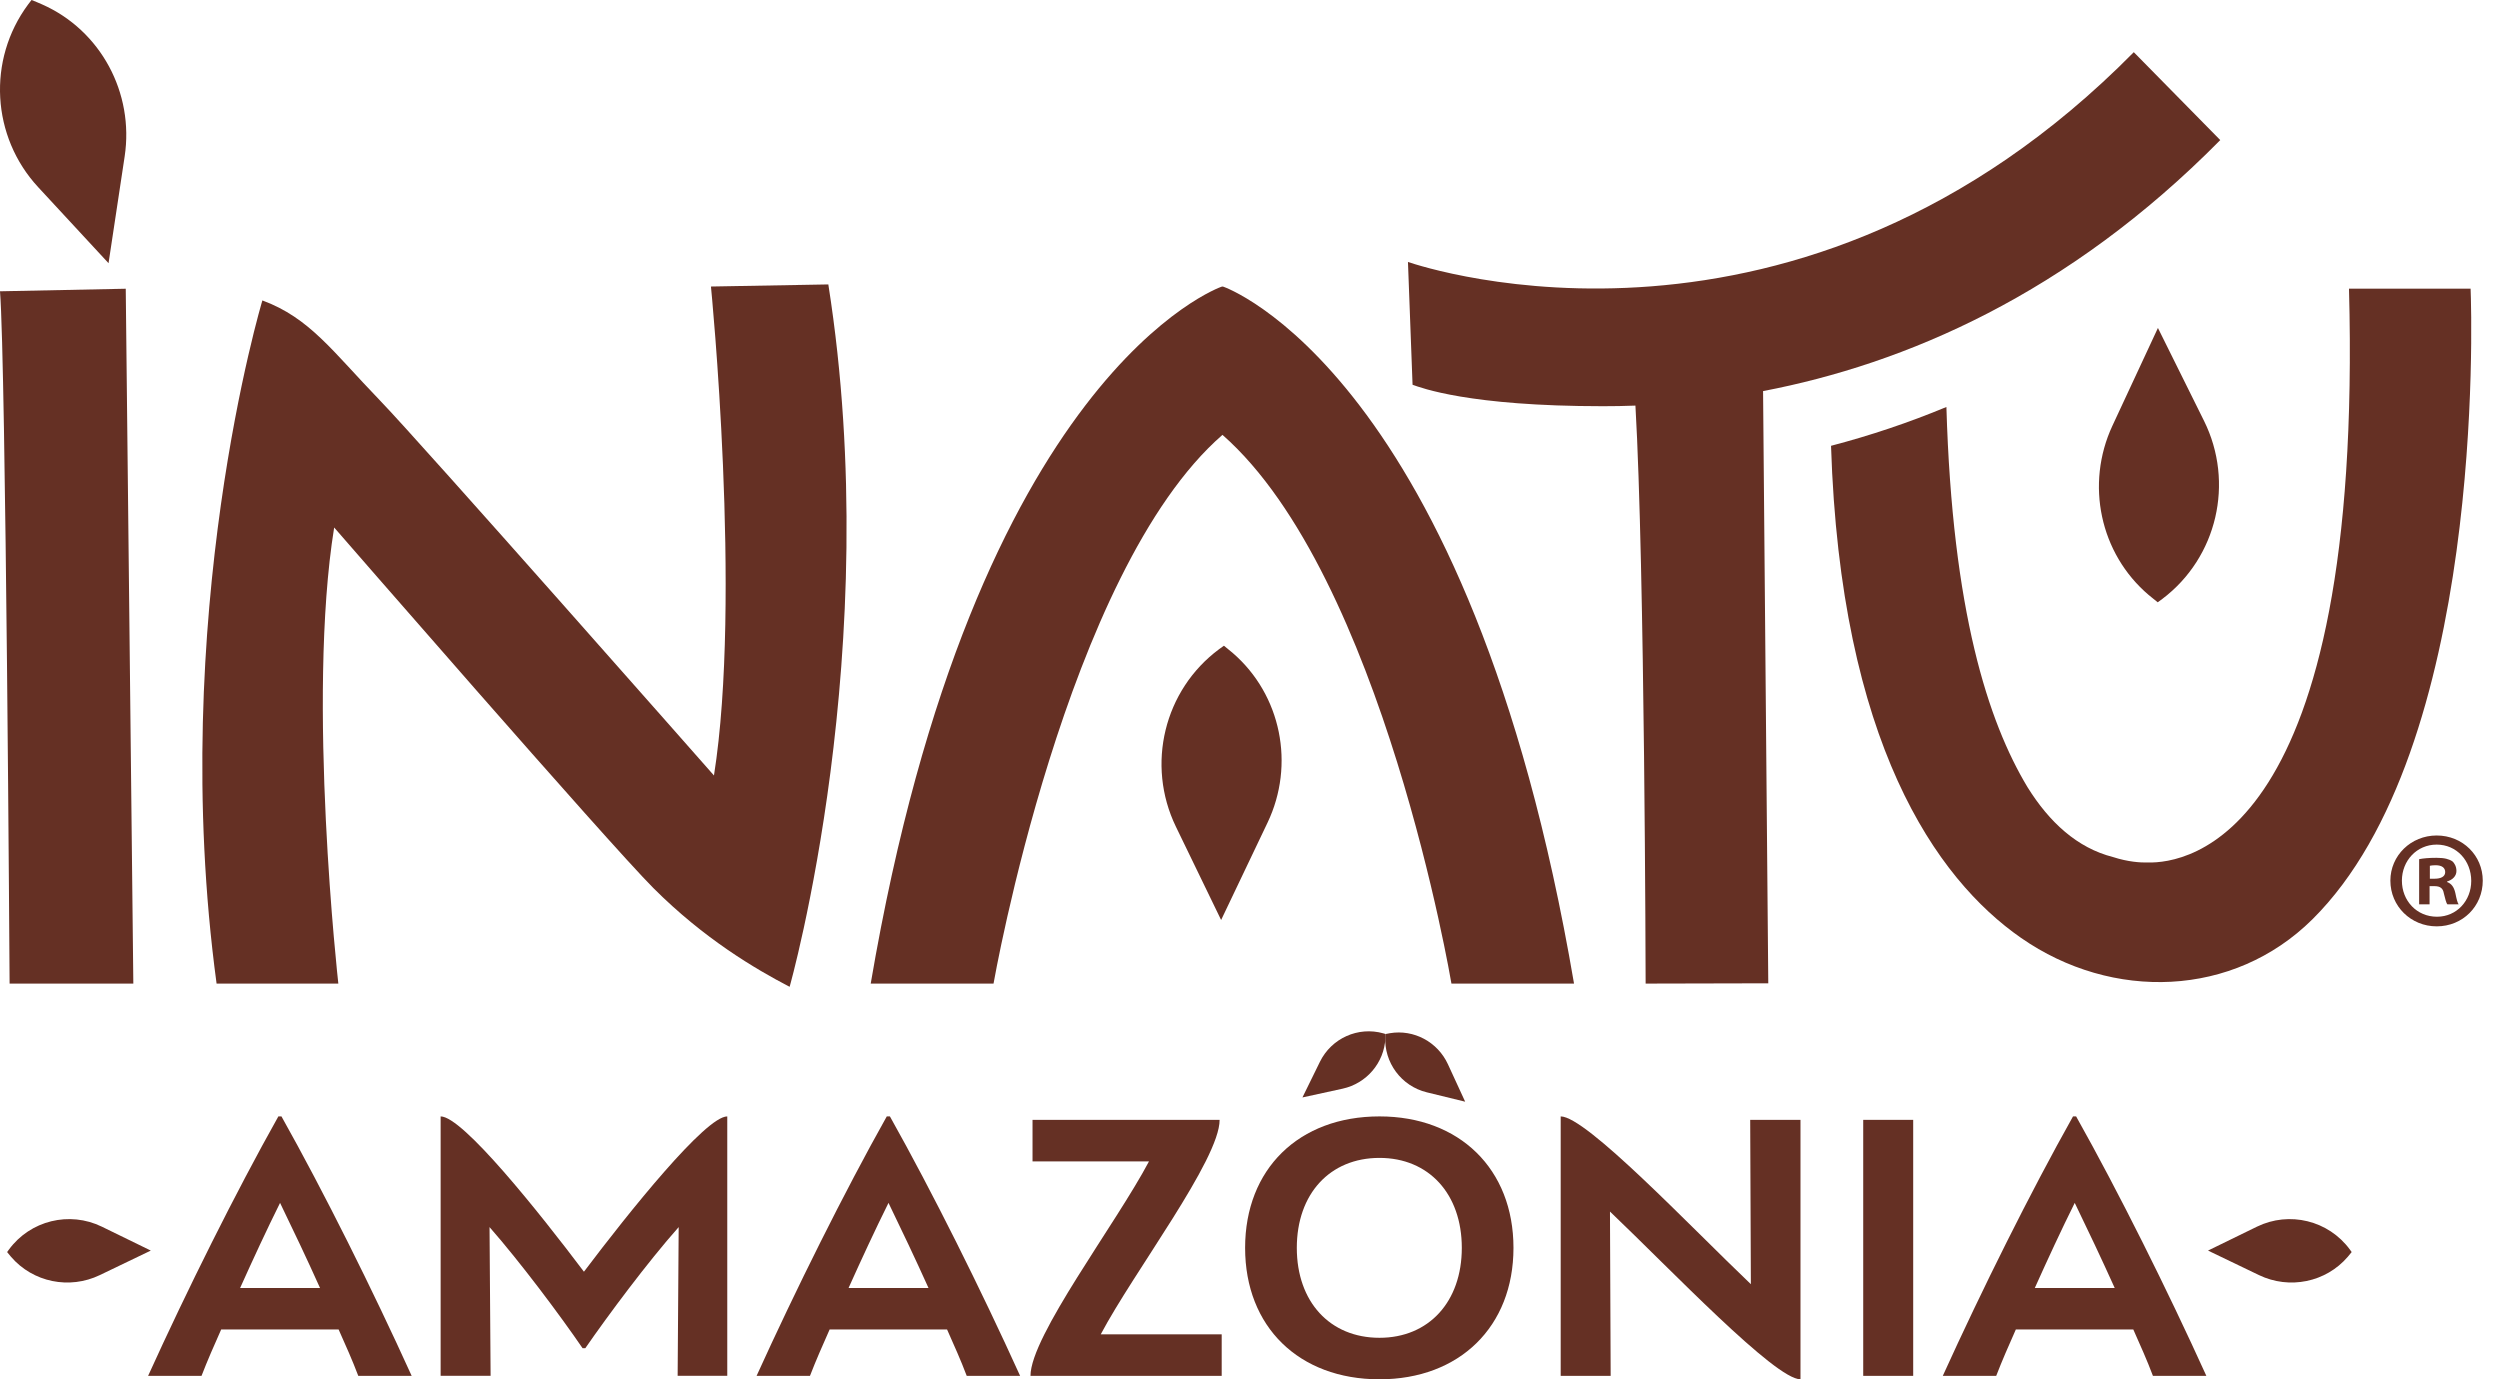 <svg width="87" height="48" viewBox="0 0 87 48" fill="none" xmlns="http://www.w3.org/2000/svg">
<path d="M84.807 31.902C84.101 31.902 83.586 31.346 83.586 30.646C83.586 29.956 84.101 29.392 84.797 29.392C85.493 29.392 85.999 29.956 85.999 30.656C85.999 31.346 85.493 31.902 84.807 31.902ZM84.797 29.075C83.9 29.075 83.185 29.775 83.185 30.646C83.185 31.537 83.9 32.237 84.797 32.237C85.703 32.237 86.4 31.537 86.4 30.646C86.4 29.775 85.703 29.075 84.797 29.075Z" fill="#653024"/>
<path d="M84.73 30.579H84.559V30.129C84.597 30.12 84.664 30.11 84.759 30.11C84.988 30.11 85.093 30.206 85.093 30.349C85.093 30.512 84.931 30.579 84.73 30.579ZM85.16 30.695V30.675C85.351 30.618 85.484 30.484 85.484 30.311C85.484 30.158 85.417 30.033 85.332 29.966C85.217 29.899 85.083 29.852 84.788 29.852C84.53 29.852 84.33 29.87 84.186 29.899V31.47H84.549V30.838H84.721C84.921 30.838 85.017 30.915 85.045 31.087C85.093 31.269 85.121 31.413 85.169 31.47H85.56C85.522 31.413 85.494 31.317 85.446 31.078C85.398 30.867 85.312 30.752 85.16 30.695Z" fill="#653024"/>
<path d="M42.593 22.471C42.593 22.471 42.532 22.512 42.429 22.588C40.508 24.011 39.877 26.612 40.921 28.768L42.495 32.016L44.111 28.627C45.073 26.61 44.588 24.186 42.902 22.726C42.804 22.641 42.701 22.556 42.593 22.471Z" fill="#653024"/>
<path d="M73.511 14.818C72.569 16.844 73.076 19.263 74.776 20.707C74.876 20.791 74.979 20.875 75.088 20.96C75.088 20.96 75.148 20.918 75.251 20.841C77.159 19.4 77.764 16.792 76.7 14.646L75.096 11.413L73.511 14.818Z" fill="#653024"/>
<path d="M3.777 9.159L4.338 5.444C4.672 3.233 3.504 1.056 1.467 0.154C1.349 0.101 1.225 0.05 1.097 0C1.097 0 1.051 0.057 0.975 0.16C-0.45 2.084 -0.297 4.757 1.328 6.513L3.777 9.159Z" fill="#653024"/>
<path d="M0 10.137C0.205 12.691 0.334 34.229 0.334 34.229H4.64L4.376 10.048L0 10.137Z" fill="#653024"/>
<path d="M24.741 9.971C24.741 9.971 25.82 20.84 24.846 26.987C24.846 26.987 14.646 15.408 13.224 13.937C11.567 12.222 10.784 11.068 9.131 10.455C9.131 10.455 5.814 21.474 7.537 34.229H11.774C11.774 34.229 10.663 24.33 11.629 18.357C11.629 18.357 21.151 29.316 22.738 30.905C24.498 32.666 26.28 33.718 27.479 34.341C27.479 34.341 30.82 22.563 28.826 9.898L24.741 9.971Z" fill="#653024"/>
<path d="M42.576 9.978C42.558 9.969 42.535 9.969 42.508 9.978C42.508 9.978 33.93 12.927 30.301 34.229H34.575C34.575 34.229 37.084 19.881 42.542 15.133C48.122 20.037 50.51 34.229 50.51 34.229H54.776C51.147 12.927 42.576 9.978 42.576 9.978Z" fill="#653024"/>
<path d="M77.265 4.875L74.256 1.816C62.602 13.617 49.568 9.311 48.997 9.116L49.157 13.39C49.45 13.492 51.106 14.136 55.781 14.136C56.15 14.136 56.527 14.13 56.913 14.115C57.239 19.748 57.268 34.229 57.268 34.229L61.536 34.219L61.355 13.61C66.299 12.663 71.961 10.247 77.265 4.875Z" fill="#653024"/>
<path d="M85.977 10.046H81.745C82.256 29.207 76.082 30.048 74.741 30.015C74.49 30.021 74.062 29.996 73.535 29.826C72.284 29.508 71.314 28.61 70.557 27.393C69.184 25.11 67.942 21.271 67.735 14.163C66.431 14.705 65.091 15.155 63.72 15.514C64.048 25.82 67.366 30.578 70.334 32.64C73.507 34.846 77.721 34.716 80.469 31.995C86.462 26.059 86.018 11.091 85.977 10.046Z" fill="#653024"/>
<path d="M0.248 43.572C0.248 43.572 0.27 43.54 0.31 43.486C1.055 42.471 2.417 42.138 3.546 42.689L5.248 43.52L3.472 44.374C2.416 44.881 1.147 44.626 0.382 43.735C0.337 43.683 0.293 43.629 0.248 43.572Z" fill="#653024"/>
<path d="M81.838 43.572C81.838 43.572 81.817 43.54 81.777 43.486C81.032 42.471 79.669 42.138 78.54 42.689L76.839 43.52L78.614 44.374C79.67 44.881 80.94 44.626 81.704 43.735C81.749 43.683 81.794 43.629 81.838 43.572Z" fill="#653024"/>
<path d="M8.356 44.822H11.137C10.682 43.811 10.202 42.8 9.746 41.86C9.279 42.8 8.811 43.811 8.356 44.822ZM11.784 46.266H7.697C7.456 46.808 7.217 47.35 7.013 47.88H5.154C6.521 44.87 8.2 41.5 9.687 38.851H9.795C11.281 41.5 12.96 44.87 14.326 47.88H12.468C12.264 47.338 12.025 46.808 11.784 46.266Z" fill="#653024"/>
<path d="M25.309 38.851V47.879H23.582L23.618 42.703C22.539 43.919 21.16 45.773 20.369 46.917H20.273C19.483 45.761 18.103 43.919 17.036 42.703L17.073 47.879H15.334V38.851C16.101 38.851 18.751 42.174 20.321 44.256C21.892 42.174 24.554 38.851 25.309 38.851Z" fill="#653024"/>
<path d="M29.53 44.822H32.312C31.856 43.811 31.376 42.8 30.92 41.86C30.453 42.8 29.985 43.811 29.53 44.822ZM32.958 46.266H28.871C28.631 46.808 28.391 47.35 28.187 47.88H26.329C27.696 44.87 29.374 41.5 30.86 38.851H30.969C32.455 41.5 34.134 44.87 35.5 47.88H33.642C33.438 47.338 33.198 46.808 32.958 46.266Z" fill="#653024"/>
<path d="M42.515 46.435V47.88H35.861C35.861 46.496 38.834 42.595 39.985 40.416H35.932V38.971H42.443C42.443 40.356 39.458 44.256 38.306 46.435H42.515Z" fill="#653024"/>
<path d="M50.871 43.426C50.871 41.547 49.721 40.295 48.006 40.295C46.28 40.295 45.129 41.547 45.129 43.426C45.129 45.303 46.28 46.555 48.006 46.555C49.721 46.555 50.871 45.303 50.871 43.426ZM43.33 43.426C43.33 40.681 45.2 38.851 48.006 38.851C50.788 38.851 52.669 40.681 52.669 43.426C52.669 46.17 50.788 48 48.006 48C45.2 48 43.33 46.17 43.33 43.426Z" fill="#653024"/>
<path d="M62.657 48C61.77 48 58.149 44.184 56.027 42.162L56.051 47.88H54.312V38.851C55.2 38.851 58.808 42.667 60.93 44.69L60.907 38.971H62.657V48Z" fill="#653024"/>
<path d="M66.579 47.88H64.84V38.971H66.579V47.88Z" fill="#653024"/>
<path d="M70.811 44.822H73.592C73.136 43.811 72.657 42.8 72.201 41.86C71.733 42.8 71.266 43.811 70.811 44.822ZM74.239 46.266H70.151C69.911 46.808 69.672 47.35 69.468 47.88H67.609C68.976 44.87 70.654 41.5 72.141 38.851H72.249C73.736 41.5 75.415 44.87 76.781 47.88H74.922C74.719 47.338 74.479 46.808 74.239 46.266Z" fill="#653024"/>
<path d="M50.988 38.339L50.388 37.036C50.031 36.26 49.203 35.814 48.364 35.956C48.315 35.964 48.265 35.974 48.214 35.985C48.214 35.985 48.211 36.013 48.208 36.062C48.157 36.976 48.766 37.797 49.653 38.013L50.988 38.339Z" fill="#653024"/>
<path d="M45.325 38.191L46.722 37.886C47.553 37.704 48.168 36.989 48.211 36.136C48.214 36.087 48.215 36.035 48.215 35.983C48.215 35.983 48.189 35.974 48.142 35.961C47.264 35.712 46.334 36.131 45.932 36.953L45.325 38.191Z" fill="#653024"/>
</svg>
